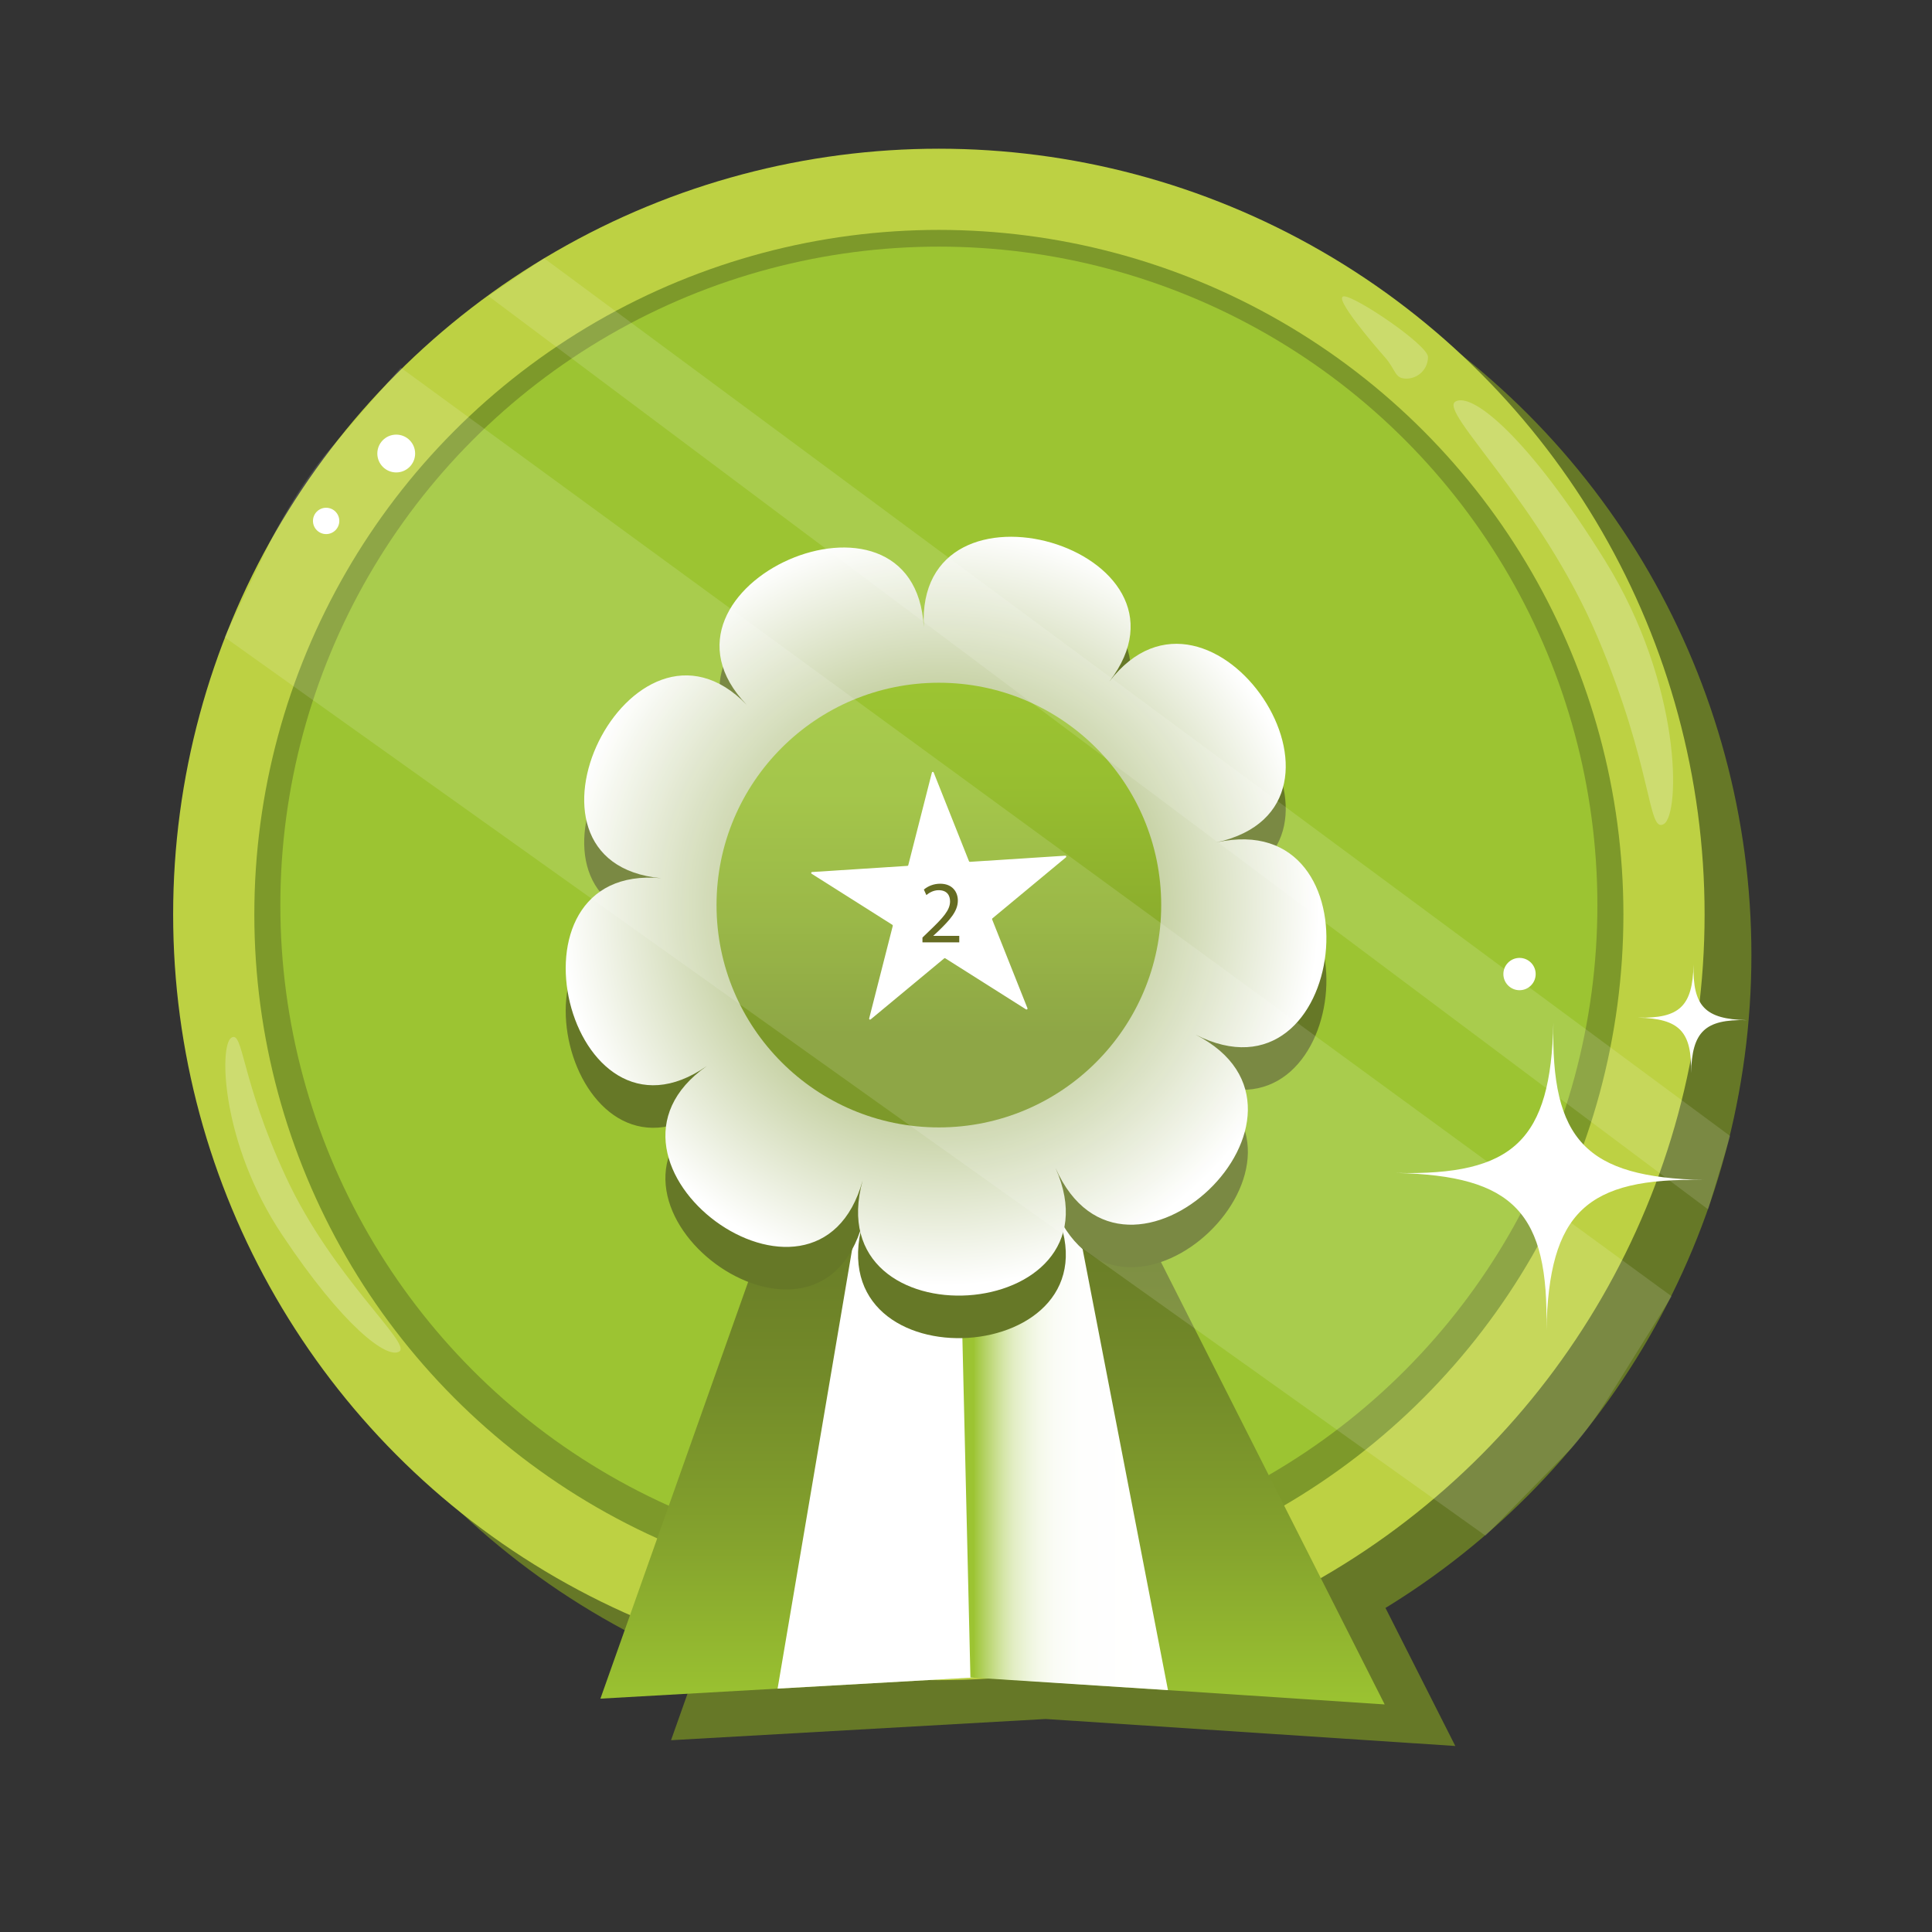 <?xml version="1.0" encoding="UTF-8"?>
<svg xmlns="http://www.w3.org/2000/svg" version="1.1" xmlns:xlink="http://www.w3.org/1999/xlink" viewBox="0 0 1024 1024">
  <rect x="0" y="0" width="1024" height="1024" fill="#333333" stroke="none"/>
  <defs>
    <style>
      .cls-1 {
        fill: url(#Nepojmenovaný_přechod_9);
      }

      .cls-2 {
        fill: url(#Nepojmenovaný_přechod_4);
      }

      .cls-3, .cls-4, .cls-5, .cls-6 {
        fill: #fff;
      }

      .cls-7 {
        fill: #666c22;
      }

      .cls-8 {
        fill: #667827;
      }

      .cls-9 {
        fill: url(#Nepojmenovaný_přechod_12);
      }

      .cls-10 {
        fill: #7d992a;
      }

      .cls-11 {
        fill: #bdd143;
      }

      .cls-12 {
        fill: url(#Nepojmenovaný_přechod_10);
      }

      .cls-4 {
        opacity: .22;
      }

      .cls-5 {
        opacity: .13;
      }

      .cls-6 {
        opacity: .24;
      }

      .cls-13 {
        fill: #9cc432;
      }
    </style>
    <linearGradient id="Nepojmenovaný_přechod_4" data-name="Nepojmenovaný přechod 4" x1="526.08" y1="903.37" x2="526.08" y2="588.38" gradientUnits="userSpaceOnUse">
      <stop offset="0" stop-color="#9cc432"/>
      <stop offset="0" stop-color="#9bc331"/>
      <stop offset=".28" stop-color="#84a22d"/>
      <stop offset=".54" stop-color="#738b29"/>
      <stop offset=".79" stop-color="#697c27"/>
      <stop offset="1" stop-color="#667827"/>
    </linearGradient>
    <linearGradient id="Nepojmenovaný_přechod_12" data-name="Nepojmenovaný přechod 12" x1="507.97" y1="757.76" x2="679.18" y2="757.76" gradientUnits="userSpaceOnUse">
      <stop offset=".05" stop-color="#9cc432"/>
      <stop offset=".05" stop-color="#9fc639"/>
      <stop offset=".08" stop-color="#b3d162"/>
      <stop offset=".11" stop-color="#c5dc87"/>
      <stop offset=".14" stop-color="#d5e6a8"/>
      <stop offset=".17" stop-color="#e2edc3"/>
      <stop offset=".21" stop-color="#ecf4d9"/>
      <stop offset=".25" stop-color="#f5f9ea"/>
      <stop offset=".3" stop-color="#fafcf6"/>
      <stop offset=".38" stop-color="#fefefd"/>
      <stop offset=".59" stop-color="#fff"/>
    </linearGradient>
    <radialGradient id="Nepojmenovaný_přechod_10" data-name="Nepojmenovaný přechod 10" cx="408.79" cy="457.59" fx="408.79" fy="457.59" r="201.12" gradientTransform="translate(-52.83 210.54) rotate(-22.13)" gradientUnits="userSpaceOnUse">
      <stop offset="0" stop-color="#7a952a"/>
      <stop offset=".27" stop-color="#9fb265"/>
      <stop offset="1" stop-color="#fff"/>
    </radialGradient>
    <linearGradient id="Nepojmenovaný_přechod_9" data-name="Nepojmenovaný přechod 9" x1="497.62" y1="597.55" x2="497.62" y2="361.87" gradientUnits="userSpaceOnUse">
      <stop offset=".21" stop-color="#7d992a"/>
      <stop offset=".48" stop-color="#8cae2d"/>
      <stop offset=".77" stop-color="#97be30"/>
      <stop offset="1" stop-color="#9cc432"/>
    </linearGradient>
  </defs>
  <!-- Generator: Adobe Illustrator 28.7.4, SVG Export Plug-In . SVG Version: 1.2.0 Build 166)  -->
  <g>
    <g id="Vrstva_1">
      <path class="cls-8" d="M458.24,632.99l-102.58,289.36,198.56-11.25,217.12,14.31-159.26-314.91s-36.9,8.84-44.21,9.85c-7.31,1.02-31.51,3.67-42.93,3.85-11.42.18-9.84-5.01-23.05-6.64-13.2-1.63-38.01-5.32-45.06-7.06-7.05-1.74,1.4,22.5,1.4,22.5Z"/>
      <circle class="cls-8" cx="522.43" cy="506.11" r="405.85"/>
      <circle class="cls-11" cx="497.62" cy="484.67" r="405.85"/>
      <circle class="cls-10" cx="497.62" cy="484.67" r="362.82"/>
      <circle class="cls-13" cx="497.62" cy="479.75" r="349.03"/>
      <path class="cls-2" d="M420.81,610.96l-102.58,289.36,198.56-11.25,217.12,14.31-159.26-314.91s-36.9,8.84-44.21,9.85c-7.31,1.02-31.51,3.67-42.93,3.85-11.42.18-9.84-5.01-23.05-6.64-13.2-1.63-38.01-5.32-45.06-7.06-7.05-1.74,1.4,22.5,1.4,22.5Z"/>
      <polygon class="cls-3" points="458.85 619.71 412.14 895 516.79 889.07 507.97 619.71 458.85 619.71"/>
      <polygon class="cls-9" points="565.61 619.71 619.05 895.81 514.34 889.07 507.97 619.71 565.61 619.71"/>
      <path class="cls-8" d="M633.52,570.85c81.19,41.36-37.13,154.38-74.07,70.75,36.94,83.63-126.35,94.15-102.22,6.59-24.13,87.57-155.98-9.33-82.54-60.66-73.44,51.33-112.15-107.65-24.24-99.52-87.92-8.13-15.39-154.8,45.4-91.82-60.79-62.98,89.05-128.72,93.8-41.15-4.75-87.57,152.28-41.61,98.31,28.77,53.98-70.38,144.73,65.77,56.81,85.23,87.92-19.46,69.93,143.17-11.26,101.81Z"/>
      <path class="cls-12" d="M633.52,548.3c81.19,41.36-37.13,154.38-74.07,70.75,36.94,83.63-126.35,94.15-102.22,6.59-24.13,87.57-155.98-9.33-82.54-60.66-73.44,51.33-112.15-107.65-24.24-99.52-87.92-8.13-15.39-154.8,45.4-91.82-60.79-62.98,89.05-128.72,93.8-41.15-4.75-87.57,152.28-41.61,98.31,28.77,53.98-70.38,144.73,65.77,56.81,85.23,87.92-19.46,69.93,143.17-11.26,101.81Z"/>
      <circle class="cls-1" cx="497.62" cy="479.71" r="117.84"/>
      <path class="cls-3" d="M543.83,535l-42.81-27.08c-.18-.11-.41-.1-.58.04l-38.98,32.35c-.37.31-.91-.04-.79-.5l12.52-49.09c.05-.21-.03-.42-.21-.54l-42.81-27.08c-.4-.26-.25-.88.23-.91l50.55-3.26c.21-.01.39-.16.45-.37l12.52-49.09c.12-.46.76-.5.94-.06l18.72,47.07c.08.2.28.32.49.31l50.55-3.26c.48-.03.71.57.35.87l-38.98,32.35c-.16.14-.22.36-.14.56l18.72,47.07c.18.44-.32.86-.72.6Z"/>
      <path class="cls-5" d="M886.02,687.1l-29.09,46.68c-6.83,10.97-15.55,24.67-24.36,34.13l-45.21,46.05L119.05,337.71l25.1-52.6c8.04-15.47,17.76-31.18,28.72-44.74l39.52-45.52,673.63,492.24Z"/>
      <polyline class="cls-5" points="905.32 641 258.9 156.94 288.37 136.87 917.06 602.14"/>
      <path class="cls-6" d="M846.65,337.44c29.75,70.05,26.54,104.68,35.27,99.27,8.74-5.41,9.58-73.74-31.06-139.33-40.63-65.59-70.78-89.91-79.51-84.5s45.14,53.54,75.3,124.56Z"/>
      <path class="cls-4" d="M756.86,189.21c0,6.33-5.14,11.47-11.47,11.47s-5.39-4.59-11.47-11.47c-4.2-4.74-27.9-32.14-21.57-32.14s44.51,25.84,44.51,32.14Z"/>
      <path class="cls-6" d="M151.69,624.13c-24.23-52.15-22.67-78.38-29.13-74.07-6.46,4.31-5.37,55.92,26.96,104.42,32.33,48.51,55.71,66.11,62.17,61.81s-35.43-39.29-59.99-92.16Z"/>
      <path class="cls-3" d="M903.01,625.42c-62.41-1.43-81.97,17.26-83.4,79.67,1.43-62.41-17.26-81.97-79.67-83.4,62.41,1.43,81.97-17.26,83.4-79.67-1.43,62.41,17.26,81.97,79.67,83.4Z"/>
      <path class="cls-3" d="M925.69,540.69c-22-.5-28.89,6.08-29.4,28.08.5-22-6.08-28.89-28.08-29.4,22,.5,28.89-6.08,29.4-28.08-.5,22,6.08,28.89,28.08,29.4Z"/>
      <circle class="cls-3" cx="805.38" cy="516.27" r="8.56"/>
      <circle class="cls-3" cx="210.01" cy="240.38" r="10.02"/>
      <circle class="cls-3" cx="172.86" cy="276.1" r="6.98"/>
      <path class="cls-7" d="M488.92,499.47v-2.54l3.25-3.15c7.81-7.43,11.33-11.38,11.38-15.99,0-3.1-1.5-5.97-6.07-5.97-2.77,0-5.08,1.41-6.49,2.59l-1.32-2.92c2.12-1.79,5.13-3.1,8.65-3.1,6.58,0,9.36,4.51,9.36,8.89,0,5.64-4.09,10.21-10.53,16.41l-2.45,2.26v.09h13.73v3.43h-19.52Z"/>
    </g>
  </g>
</svg>